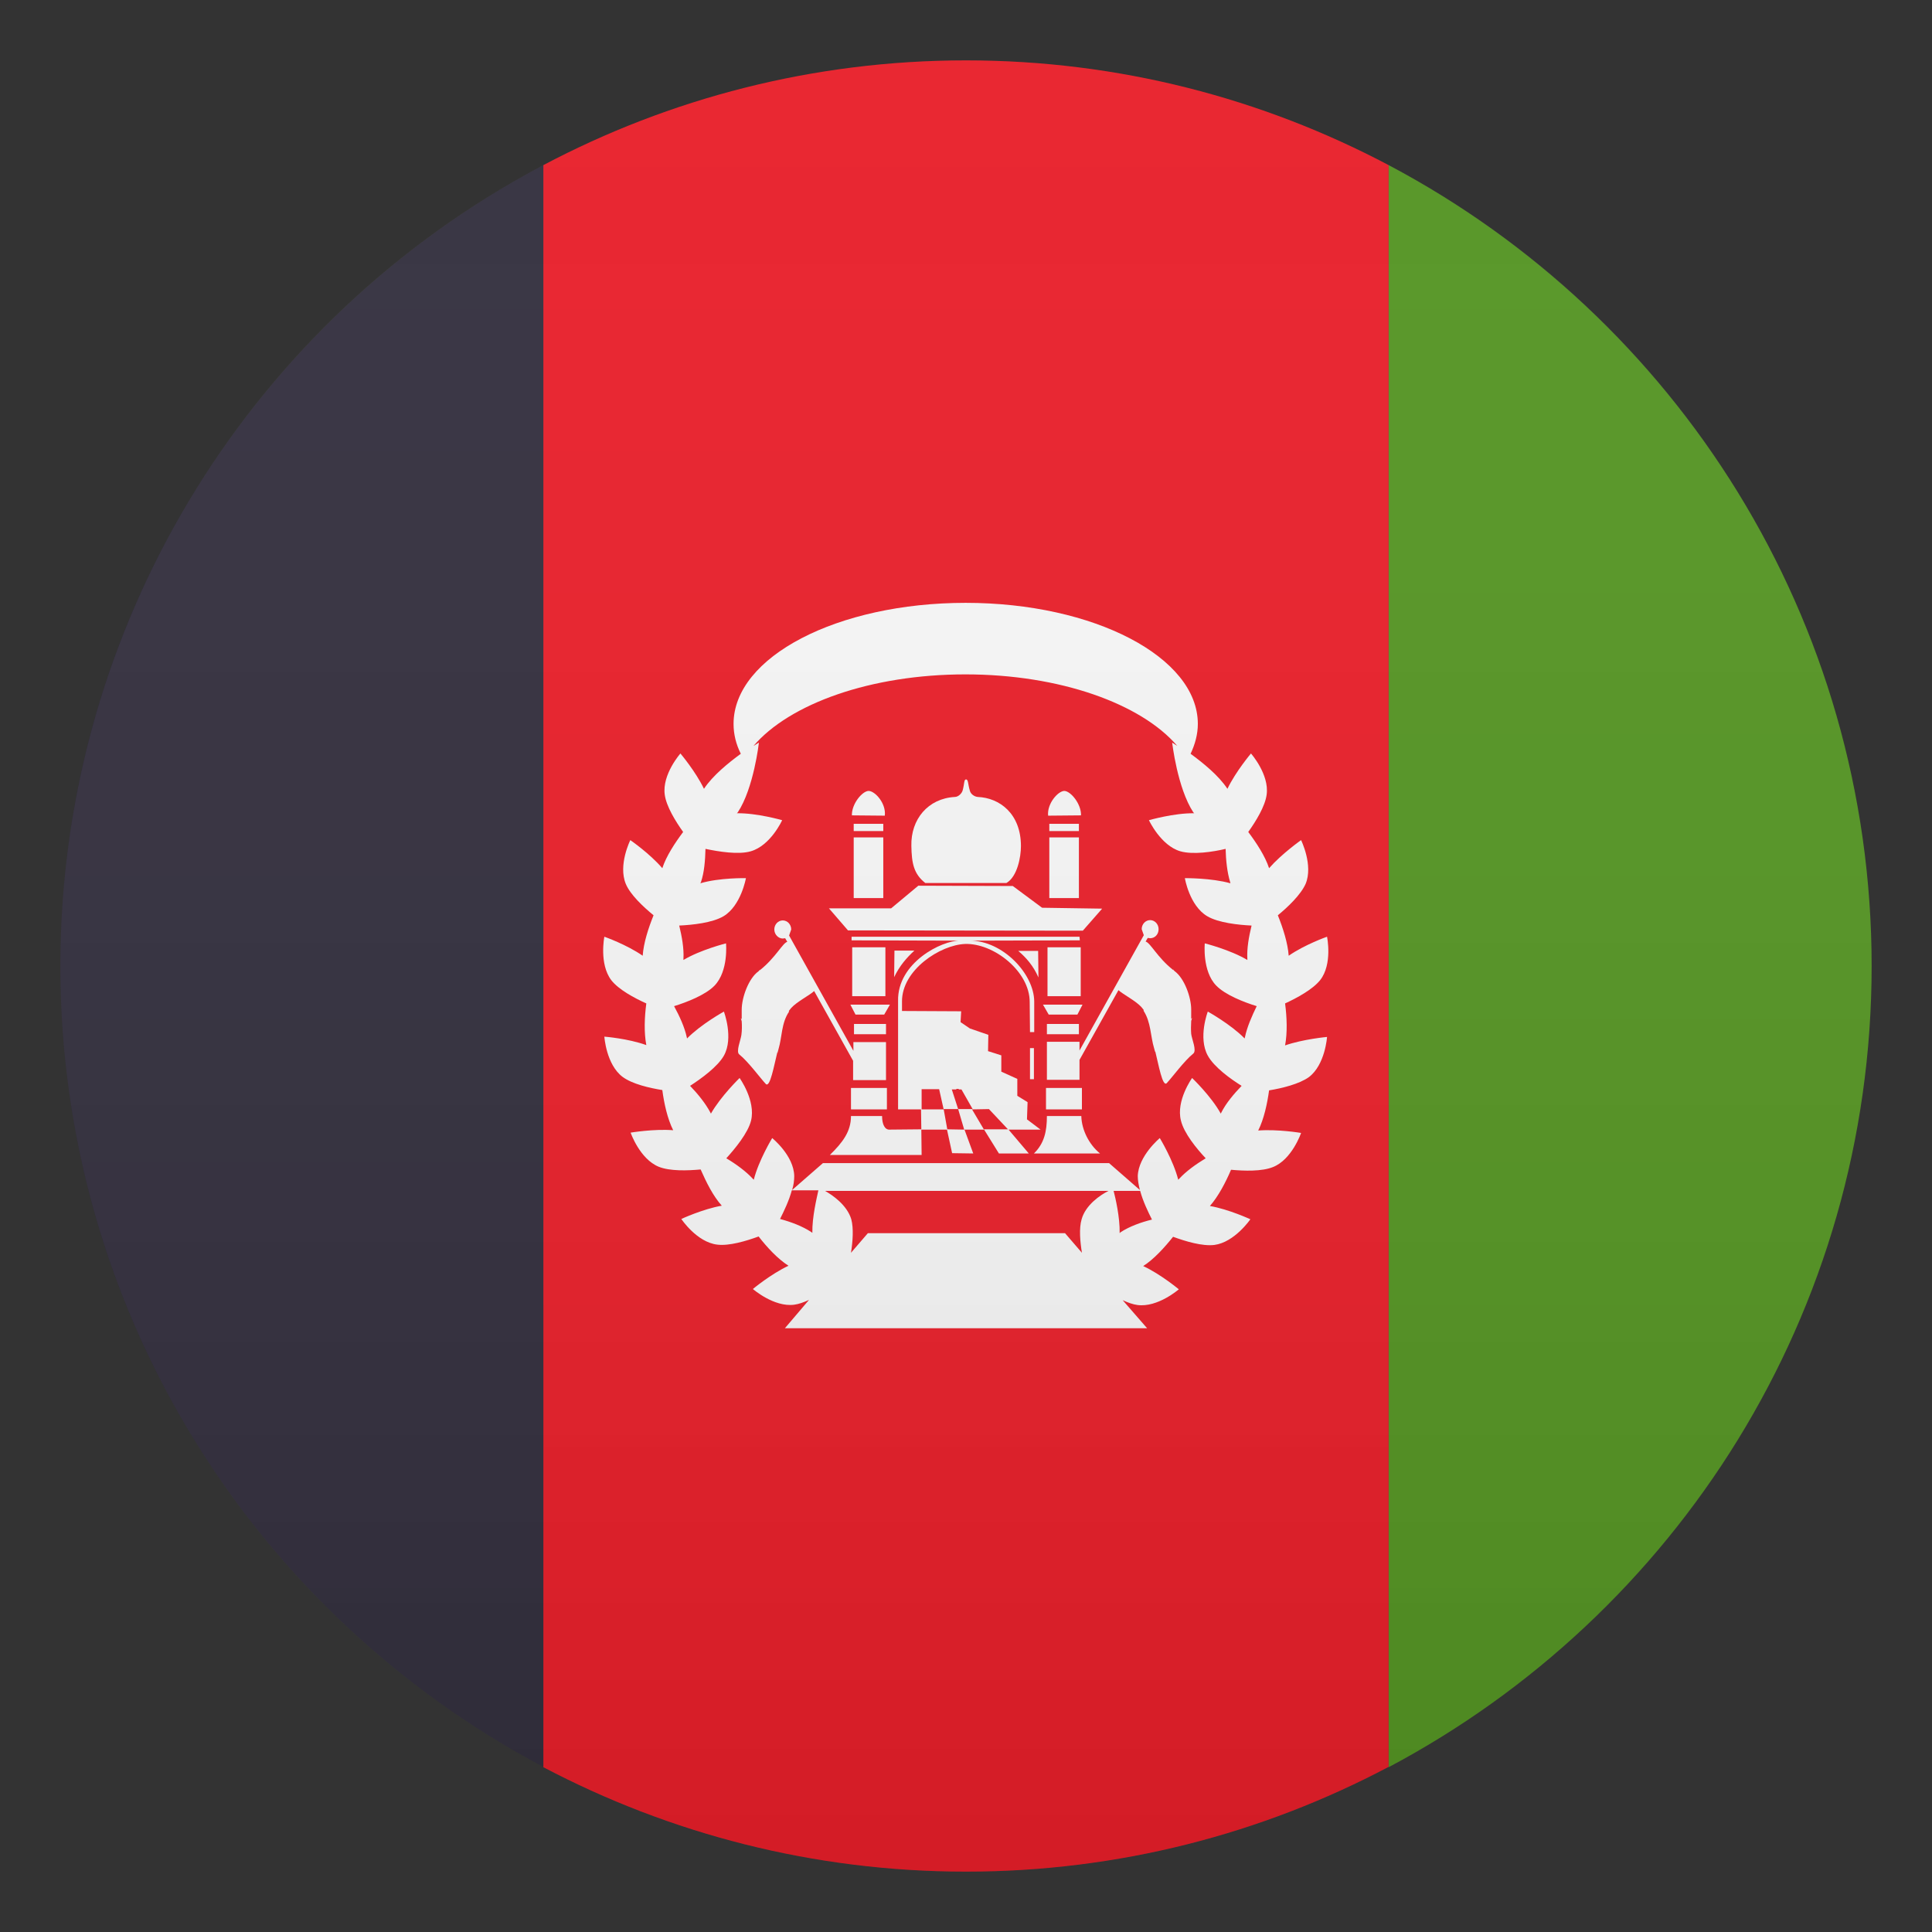 <?xml version="1.0" encoding="utf-8"?>
<!-- Generator: Adobe Illustrator 21.0.0, SVG Export Plug-In . SVG Version: 6.00 Build 0)  -->
<svg version="1.1" id="Layer_1" xmlns="http://www.w3.org/2000/svg" xmlns:xlink="http://www.w3.org/1999/xlink" x="0px" y="0px"
	 width="64px" height="64px" viewBox="0 0 64 64" enable-background="new 0 0 64 64" xml:space="preserve">
<rect x="0" y="0" width="64" height="64" fill="#333333" stroke="none"/>
<path fill="#302C3B" d="M2,32c0,11.51,6.49,21.5,16,26.53V5.47C8.49,10.5,2,20.49,2,32z"/>
<path fill="#529320" d="M62,32c0-11.51-6.49-21.5-16-26.53v53.07C55.51,53.5,62,43.51,62,32z"/>
<path fill="#E81C27" d="M32,2c-5.06,0-9.82,1.26-14,3.47v53.07C22.18,60.74,26.94,62,32,62s9.82-1.26,14-3.47V5.47
	C41.82,3.26,37.06,2,32,2z"/>
<path fill="#F5F5F5" d="M35.82,36.97h-1.14c0,0.51-0.09,0.91-0.43,1.24h2.19C36.08,37.92,35.83,37.43,35.82,36.97z"/>
<polygon fill="#F5F5F5" points="35.87,30.83 36.51,30.1 34.52,30.07 33.55,29.35 30.42,29.34 29.52,30.09 27.46,30.09 28.09,30.82 
	"/>
<path fill="#F5F5F5" d="M30.65,29.25L30.65,29.25l2.69,0c0.36-0.21,0.48-0.86,0.48-1.22c0-1.08-0.71-1.6-1.43-1.63
	c-0.11-0.01-0.23-0.09-0.26-0.2c-0.07-0.23-0.05-0.38-0.13-0.38c-0.07,0-0.05,0.14-0.11,0.36c-0.03,0.11-0.15,0.22-0.26,0.22
	c-0.89,0.05-1.46,0.74-1.44,1.62C30.2,28.6,30.27,28.95,30.65,29.25z"/>
<path fill="#F5F5F5" d="M34.47,37.42l-0.45-0.34l0.02-0.57L33.7,36.3v-0.56l-0.53-0.24l0-0.54l-0.44-0.14l0.01-0.54l-0.61-0.21
	l-0.31-0.21l0.02-0.36l-1.96-0.01v-0.31c-0.01-1.05,1.27-1.88,2.09-1.91c0.95-0.03,2.14,0.91,2.14,1.92l0.01,1h0.14v-1.02
	c-0.01-0.92-1.05-2.01-2.13-2.01l3.64-0.01l-0.01-0.12h-7.55v0.12l3.59,0.01c-0.6-0.01-2.08,0.73-2.05,2l0,3.59h0.76l0.01,0.66
	l-1.05,0.01c-0.15,0.01-0.25-0.16-0.25-0.45h-1.03c0,0.51-0.27,0.87-0.7,1.29h3.04l-0.01-0.84h0.85l0.17,0.78l0.7,0.01l-0.29-0.79
	h0.65l0.49,0.79h0.99l-0.67-0.79H34.47z M30.53,36.08h0.58l0.15,0.67h-0.73V36.08z M31.94,37.42l-0.56-0.01l-0.12-0.67l0.48,0
	l-0.21-0.65l0.15,0v-0.02h0.08v0.02l0.09,0l0.37,0.65h-0.48L31.94,37.42z M32.59,37.41l-0.39-0.66h0l0.56-0.01l0.63,0.67H32.59z"/>
<path fill="#F5F5F5" d="M31.73,36.75L31.73,36.75L31.73,36.75z"/>
<rect x="34.12" y="34.72" fill="#F5F5F5" width="0.13" height="1.03"/>
<path fill="#F5F5F5" d="M28.27,35.78h1.08v-1.26h-1.08v0.29l-2.13-3.82l0.07-0.2c0-0.17-0.13-0.3-0.28-0.3
	c-0.15,0-0.28,0.13-0.28,0.3c0,0.16,0.13,0.3,0.28,0.3l0.08-0.01l0.07,0.12c-0.15,0.03-0.39,0.53-0.91,0.94l-0.01-0.02l0,0.03v-0.01
	l-0.04,0.04c-0.32,0.23-0.55,0.86-0.55,1.27c0,0.1,0,0.2,0,0.31l-0.03-0.03l0.03,0.1c0.01,0.15,0.01,0.3-0.01,0.45
	c-0.02,0.17-0.19,0.56-0.07,0.65c0.3,0.24,0.7,0.79,0.88,0.98c0.14,0.13,0.27-0.61,0.38-1.05l0.02,0.02l-0.01-0.02l0.03-0.11
	c0.12-0.4,0.09-0.86,0.35-1.24v0v0l0,0l-0.01-0.02l0.08-0.1c0.19-0.21,0.61-0.42,0.76-0.56l1.29,2.31V35.78z"/>
<rect x="28.28" y="27.29" fill="#F5F5F5" width="0.98" height="0.24"/>
<rect x="28.28" y="27.74" fill="#F5F5F5" width="0.98" height="2.01"/>
<path fill="#F5F5F5" d="M28.77,26.2c-0.21,0.01-0.56,0.43-0.55,0.81l1.09,0.01C29.36,26.62,28.99,26.2,28.77,26.2z"/>
<rect x="28.23" y="31.38" fill="#F5F5F5" width="1.1" height="1.62"/>
<rect x="28.29" y="33.92" fill="#F5F5F5" width="1.06" height="0.34"/>
<rect x="28.19" y="36.04" fill="#F5F5F5" width="1.19" height="0.71"/>
<polygon fill="#F5F5F5" points="28.34,33.61 29.29,33.61 29.48,33.28 28.17,33.28 "/>
<path fill="#F5F5F5" d="M30.29,31.49h-0.66l-0.01,0.88C29.8,31.99,30.04,31.72,30.29,31.49z"/>
<path fill="#F5F5F5" d="M39.46,33.82l0.03-0.1l-0.03,0.03c0-0.1,0-0.2,0-0.31c0-0.41-0.23-1.04-0.55-1.27l-0.04-0.04l0-0.02
	l-0.01,0.02c-0.52-0.41-0.75-0.9-0.91-0.94l0.07-0.12l0.08,0.01c0.16,0,0.28-0.13,0.28-0.3c0-0.17-0.13-0.3-0.28-0.3
	c-0.15,0-0.28,0.13-0.28,0.3l0.07,0.2l-2.13,3.82v-0.29h-1.08v1.26h1.08v-0.66l1.29-2.31c0.15,0.14,0.57,0.35,0.76,0.56l0.08,0.1
	l-0.01,0.02h0l0,0l0,0c0.25,0.38,0.23,0.85,0.35,1.24l0.03,0.11l-0.01,0.02l0.02-0.02c0.11,0.44,0.24,1.19,0.38,1.05
	c0.18-0.19,0.58-0.74,0.88-0.98c0.12-0.1-0.05-0.48-0.07-0.65C39.45,34.12,39.45,33.97,39.46,33.82z"/>
<rect x="34.76" y="27.29" fill="#F5F5F5" width="0.98" height="0.24"/>
<rect x="34.76" y="27.74" fill="#F5F5F5" width="0.98" height="2.01"/>
<path fill="#F5F5F5" d="M35.81,27.01c0.01-0.38-0.34-0.8-0.55-0.81c-0.21,0-0.58,0.42-0.54,0.82L35.81,27.01z"/>
<rect x="34.7" y="31.38" fill="#F5F5F5" width="1.1" height="1.62"/>
<rect x="34.68" y="33.92" fill="#F5F5F5" width="1.06" height="0.34"/>
<rect x="34.65" y="36.04" fill="#F5F5F5" width="1.19" height="0.71"/>
<polygon fill="#F5F5F5" points="34.55,33.28 34.74,33.61 35.69,33.61 35.86,33.28 "/>
<path fill="#F5F5F5" d="M34.4,32.38l-0.01-0.88h-0.66C33.99,31.72,34.23,31.99,34.4,32.38z"/>
<path fill="#F5F5F5" d="M42.57,33.24c0.39-0.18,0.91-0.46,1.16-0.77c0.42-0.53,0.23-1.44,0.23-1.44s-0.74,0.26-1.27,0.63
	c-0.03-0.42-0.19-0.92-0.36-1.34c0.33-0.27,0.76-0.68,0.92-1.04c0.26-0.62-0.15-1.45-0.15-1.45s-0.64,0.45-1.06,0.93
	c-0.13-0.4-0.42-0.84-0.69-1.2c0.25-0.35,0.56-0.85,0.61-1.24c0.09-0.67-0.52-1.36-0.52-1.36s-0.5,0.59-0.78,1.17
	c-0.29-0.44-0.81-0.86-1.22-1.16c0.15-0.32,0.24-0.65,0.24-0.99c0-2.21-3.44-4.01-7.69-4.01s-7.69,1.79-7.69,4.01
	c0,0.34,0.08,0.67,0.24,0.99c-0.41,0.3-0.93,0.72-1.22,1.16c-0.28-0.58-0.78-1.17-0.78-1.17s-0.61,0.69-0.52,1.36
	c0.05,0.39,0.36,0.89,0.61,1.24c-0.27,0.36-0.56,0.8-0.69,1.2c-0.42-0.49-1.06-0.93-1.06-0.93s-0.41,0.82-0.15,1.45
	c0.15,0.36,0.58,0.76,0.92,1.04c-0.17,0.42-0.33,0.91-0.36,1.34c-0.53-0.37-1.27-0.63-1.27-0.63s-0.18,0.9,0.23,1.44
	c0.24,0.31,0.76,0.59,1.16,0.77c-0.06,0.45-0.08,0.96,0,1.38c-0.61-0.22-1.39-0.28-1.39-0.28s0.06,0.92,0.6,1.33
	c0.32,0.24,0.89,0.37,1.32,0.44c0.06,0.45,0.17,0.95,0.36,1.33c-0.64-0.05-1.41,0.08-1.41,0.08s0.3,0.87,0.93,1.13
	c0.37,0.15,0.96,0.13,1.39,0.09c0.18,0.41,0.41,0.88,0.7,1.2c-0.63,0.11-1.34,0.44-1.34,0.44s0.51,0.77,1.19,0.85
	c0.39,0.05,0.96-0.12,1.37-0.27c0.28,0.36,0.63,0.74,0.99,0.97c-0.58,0.27-1.18,0.77-1.18,0.77s0.7,0.61,1.37,0.52
	c0.15-0.02,0.32-0.08,0.49-0.16L26,44h12l-0.81-0.93c0.17,0.08,0.34,0.14,0.49,0.16c0.67,0.09,1.37-0.52,1.37-0.52
	s-0.6-0.5-1.18-0.77c0.36-0.23,0.71-0.62,0.99-0.97c0.41,0.15,0.97,0.32,1.37,0.27c0.67-0.09,1.19-0.85,1.19-0.85
	s-0.71-0.33-1.34-0.44c0.28-0.32,0.52-0.78,0.7-1.2c0.43,0.04,1.02,0.06,1.39-0.09c0.63-0.25,0.93-1.13,0.93-1.13
	s-0.77-0.13-1.42-0.08c0.19-0.38,0.3-0.89,0.36-1.33c0.43-0.07,1-0.21,1.32-0.44c0.54-0.41,0.6-1.33,0.6-1.33s-0.78,0.07-1.39,0.28
	C42.65,34.21,42.63,33.69,42.57,33.24z M26.91,40.84l-0.04-0.03c-0.29-0.19-0.66-0.33-1.03-0.43c0.13-0.26,0.3-0.61,0.39-0.95h0.88
	C27.06,39.67,26.9,40.31,26.91,40.84z M35.83,40.39c-0.09,0.3-0.05,0.74,0.01,1.11l-0.56-0.65h-6.53l-0.56,0.65
	c0.06-0.38,0.09-0.81,0.01-1.11c-0.14-0.47-0.62-0.8-0.87-0.94h9.39C36.44,39.59,35.96,39.92,35.83,40.39z M37.12,40.82l-0.03,0.03
	c0.01-0.53-0.14-1.17-0.2-1.4h0.88c0.09,0.34,0.26,0.69,0.39,0.95C37.79,40.49,37.41,40.63,37.12,40.82z M41.24,34.36l-0.01,0.04
	c-0.46-0.47-1.22-0.89-1.22-0.89s-0.33,0.86,0,1.46c0.21,0.38,0.75,0.77,1.12,1c-0.26,0.27-0.52,0.58-0.67,0.88l-0.02,0.04
	c-0.32-0.58-0.95-1.18-0.95-1.18s-0.54,0.75-0.37,1.41c0.1,0.42,0.52,0.93,0.82,1.25c-0.33,0.2-0.65,0.43-0.88,0.68l-0.03,0.03
	c-0.16-0.64-0.61-1.38-0.61-1.38s-0.71,0.59-0.73,1.26c0,0.14,0.03,0.3,0.07,0.46l-1.02-0.89h-9.48l-1.02,0.89
	c0.05-0.16,0.07-0.32,0.07-0.46c-0.01-0.68-0.73-1.26-0.73-1.26s-0.45,0.74-0.61,1.38l-0.03-0.03c-0.23-0.25-0.56-0.49-0.88-0.68
	c0.29-0.32,0.72-0.84,0.82-1.25c0.16-0.66-0.38-1.41-0.38-1.41s-0.62,0.6-0.95,1.18l-0.02-0.04c-0.16-0.3-0.41-0.61-0.67-0.88
	c0.37-0.24,0.91-0.63,1.12-1c0.33-0.59,0-1.46,0-1.46s-0.76,0.42-1.22,0.89l-0.01-0.04c-0.07-0.33-0.24-0.7-0.42-1.03
	c0.42-0.13,1.04-0.37,1.34-0.68c0.47-0.49,0.38-1.4,0.38-1.4s-0.84,0.21-1.41,0.55l0-0.04c0.02-0.34-0.05-0.73-0.14-1.1
	c0.44-0.02,1.1-0.09,1.47-0.31c0.58-0.35,0.74-1.26,0.74-1.26s-0.87-0.02-1.51,0.17l0.02-0.04c0.11-0.32,0.14-0.72,0.15-1.1
	c0.43,0.09,1.09,0.2,1.5,0.08c0.66-0.19,1.04-1.03,1.04-1.03s-0.83-0.24-1.5-0.23l0.03-0.03c0.53-0.8,0.7-2.31,0.7-2.31
	s-0.07,0.04-0.18,0.11c1.2-1.4,3.89-2.37,7.02-2.37c3.13,0,5.82,0.97,7.02,2.37c-0.11-0.07-0.17-0.11-0.17-0.11s0.17,1.5,0.7,2.31
	l0.03,0.03c-0.67-0.01-1.5,0.23-1.5,0.23s0.39,0.84,1.04,1.03c0.42,0.12,1.08,0.02,1.5-0.08c0.01,0.38,0.05,0.77,0.15,1.1l0.01,0.04
	c-0.64-0.18-1.51-0.17-1.51-0.17s0.15,0.91,0.74,1.26c0.37,0.22,1.04,0.29,1.47,0.31c-0.09,0.37-0.16,0.76-0.14,1.1l0,0.04
	c-0.57-0.34-1.41-0.55-1.41-0.55s-0.09,0.92,0.38,1.4c0.3,0.31,0.92,0.55,1.34,0.68C41.47,33.66,41.31,34.02,41.24,34.36z"/>
<linearGradient id="SVGID_1_" gradientUnits="userSpaceOnUse" x1="32" y1="62" x2="32" y2="2">
	<stop  offset="0" style="stop-color:#1A1A1A"/>
	<stop  offset="0.102" style="stop-color:#393939;stop-opacity:0.949"/>
	<stop  offset="0.347" style="stop-color:#7F7F7F;stop-opacity:0.826"/>
	<stop  offset="0.569" style="stop-color:#B6B6B6;stop-opacity:0.716"/>
	<stop  offset="0.758" style="stop-color:#DEDEDE;stop-opacity:0.621"/>
	<stop  offset="0.908" style="stop-color:#F6F6F6;stop-opacity:0.546"/>
	<stop  offset="1" style="stop-color:#FFFFFF;stop-opacity:0.5"/>
</linearGradient>
<circle opacity="0.1" fill="url(#SVGID_1_)" cx="32" cy="32" r="30"/>
</svg>
